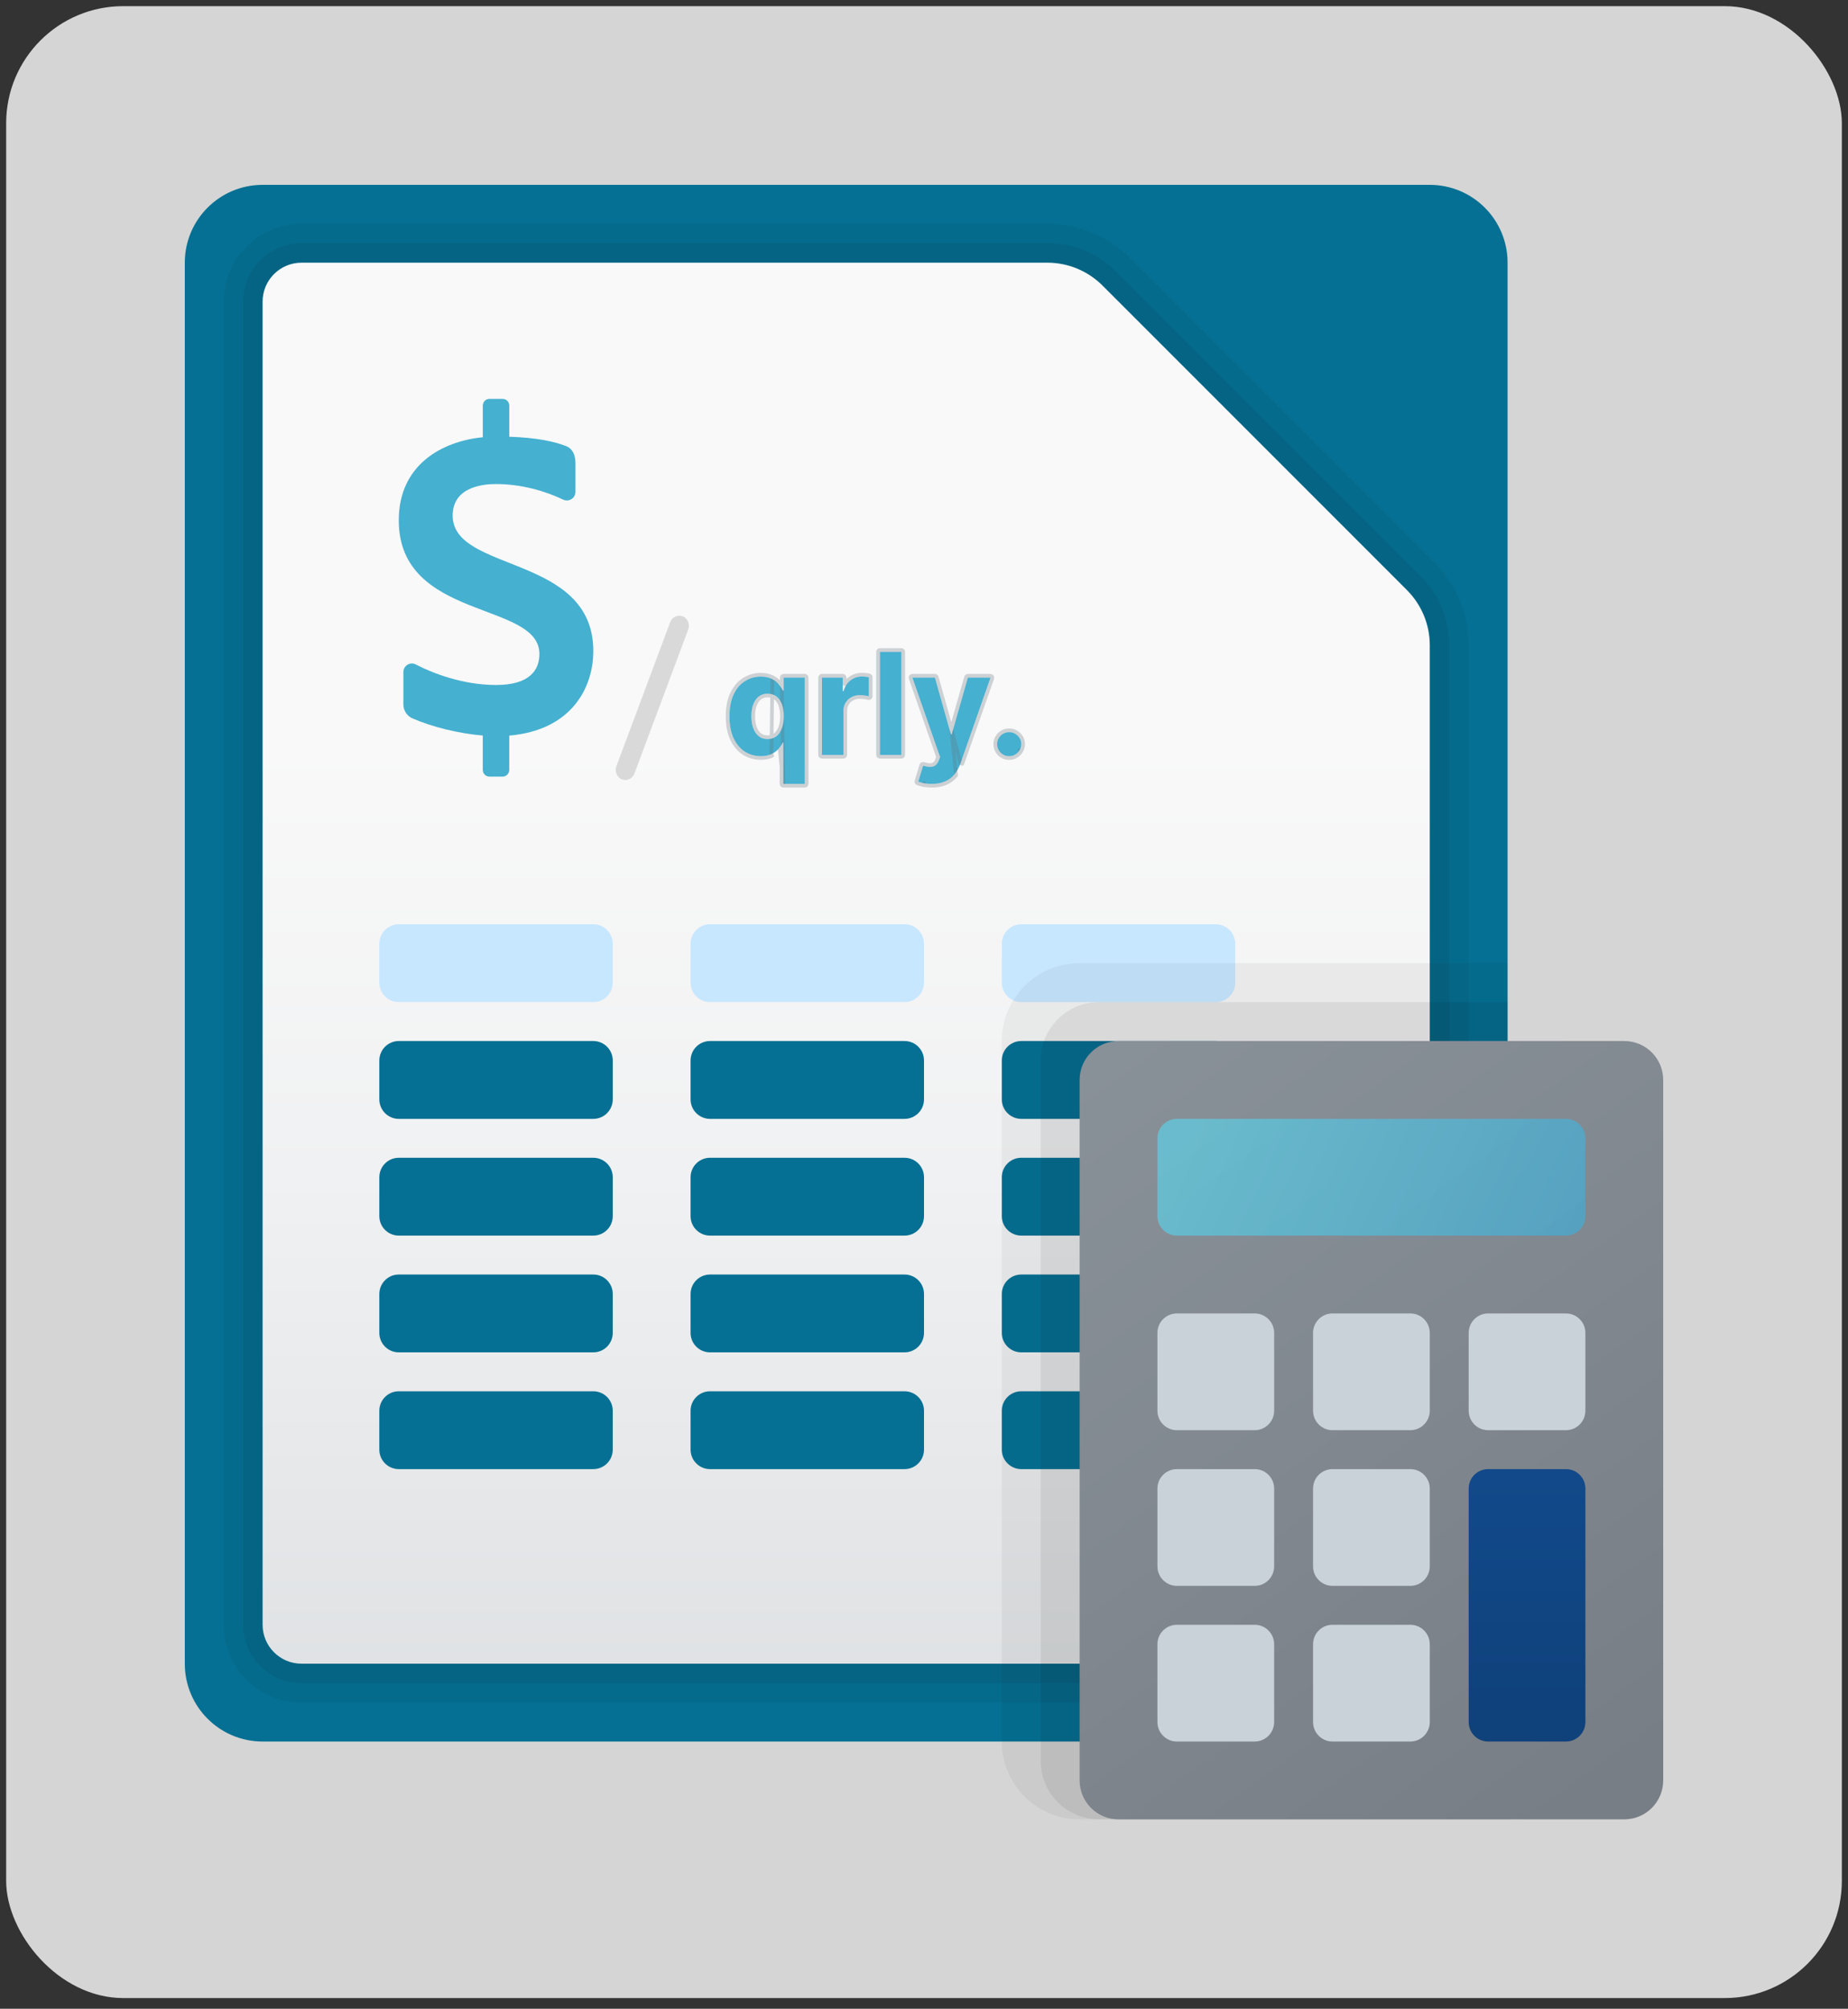 <svg width="150" height="163" viewBox="0 0 150 163" fill="none" xmlns="http://www.w3.org/2000/svg">
<rect x="0" y="0" width="150" height="163" fill="#333333" stroke="none"/>
<rect x="0.5" y="0.5" width="149" height="161.632" rx="9.5" fill="#FDFDFD" fill-opacity="0.8"/>
<path d="M116.053 141.316H21.316C17.826 141.316 15 138.489 15 135V21.316C15 17.826 17.826 15 21.316 15H116.053C119.542 15 122.368 17.826 122.368 21.316V135C122.368 138.489 119.542 141.316 116.053 141.316Z" fill="#057093"/>
<path opacity="0.05" d="M85.017 21.316C86.691 21.316 88.298 21.982 89.482 23.166L114.202 47.886C115.386 49.071 116.053 50.678 116.053 52.352V131.842C116.053 133.585 114.638 135 112.895 135H24.474C22.73 135 21.316 133.585 21.316 131.842V24.474C21.316 22.73 22.73 21.316 24.474 21.316H85.017ZM85.017 18.158H24.474C20.991 18.158 18.158 20.991 18.158 24.474V131.842C18.158 135.325 20.991 138.158 24.474 138.158H112.895C116.378 138.158 119.211 135.325 119.211 131.842V52.352C119.211 49.822 118.225 47.441 116.435 45.654L91.715 20.934C89.924 19.143 87.546 18.158 85.017 18.158Z" fill="black"/>
<path opacity="0.07" d="M85.017 21.316C86.691 21.316 88.298 21.982 89.482 23.166L114.202 47.886C115.386 49.071 116.053 50.678 116.053 52.352V131.842C116.053 133.585 114.638 135 112.895 135H24.474C22.73 135 21.316 133.585 21.316 131.842V24.474C21.316 22.73 22.73 21.316 24.474 21.316H85.017ZM85.017 19.737H24.474C21.862 19.737 19.737 21.862 19.737 24.474V131.842C19.737 134.454 21.862 136.579 24.474 136.579H112.895C115.506 136.579 117.632 134.454 117.632 131.842V52.352C117.632 50.242 116.811 48.259 115.32 46.768L90.6 22.048C89.106 20.558 87.123 19.737 85.017 19.737Z" fill="black"/>
<path d="M24.474 21.316C22.73 21.316 21.316 22.73 21.316 24.474V131.842C21.316 133.585 22.73 135 24.474 135H112.895C114.638 135 116.053 133.585 116.053 131.842V52.352C116.053 50.678 115.386 49.071 114.202 47.886L89.482 23.166C88.298 21.982 86.691 21.316 85.017 21.316H24.474Z" fill="url(#paint0_linear_287_5956)"/>
<path d="M48.158 109.737H32.368C31.497 109.737 30.79 109.029 30.79 108.158V105C30.79 104.128 31.497 103.421 32.368 103.421H48.158C49.029 103.421 49.737 104.128 49.737 105V108.158C49.737 109.029 49.029 109.737 48.158 109.737Z" fill="#057093"/>
<path d="M73.421 109.737H57.632C56.76 109.737 56.053 109.029 56.053 108.158V105C56.053 104.128 56.76 103.421 57.632 103.421H73.421C74.293 103.421 75 104.128 75 105V108.158C75 109.029 74.293 109.737 73.421 109.737Z" fill="#057093"/>
<path d="M98.684 109.737H82.895C82.023 109.737 81.316 109.029 81.316 108.158V105C81.316 104.128 82.023 103.421 82.895 103.421H98.684C99.556 103.421 100.263 104.128 100.263 105V108.158C100.263 109.029 99.556 109.737 98.684 109.737Z" fill="#057093"/>
<path d="M48.158 100.263H32.368C31.497 100.263 30.79 99.556 30.79 98.684V95.526C30.79 94.655 31.497 93.947 32.368 93.947H48.158C49.029 93.947 49.737 94.655 49.737 95.526V98.684C49.737 99.556 49.029 100.263 48.158 100.263Z" fill="#057093"/>
<path d="M73.421 100.263H57.632C56.76 100.263 56.053 99.556 56.053 98.684V95.526C56.053 94.655 56.76 93.947 57.632 93.947H73.421C74.293 93.947 75 94.655 75 95.526V98.684C75 99.556 74.293 100.263 73.421 100.263Z" fill="#057093"/>
<path d="M98.684 100.263H82.895C82.023 100.263 81.316 99.556 81.316 98.684V95.526C81.316 94.655 82.023 93.947 82.895 93.947H98.684C99.556 93.947 100.263 94.655 100.263 95.526V98.684C100.263 99.556 99.556 100.263 98.684 100.263Z" fill="#057093"/>
<path d="M48.158 90.79H32.368C31.497 90.79 30.79 90.082 30.79 89.21V86.053C30.79 85.181 31.497 84.474 32.368 84.474H48.158C49.029 84.474 49.737 85.181 49.737 86.053V89.21C49.737 90.082 49.029 90.79 48.158 90.79Z" fill="#057093"/>
<path d="M73.421 90.79H57.632C56.76 90.79 56.053 90.082 56.053 89.21V86.053C56.053 85.181 56.76 84.474 57.632 84.474H73.421C74.293 84.474 75 85.181 75 86.053V89.21C75 90.082 74.293 90.79 73.421 90.79Z" fill="#057093"/>
<path d="M98.684 90.79H82.895C82.023 90.79 81.316 90.082 81.316 89.21V86.053C81.316 85.181 82.023 84.474 82.895 84.474H98.684C99.556 84.474 100.263 85.181 100.263 86.053V89.21C100.263 90.082 99.556 90.79 98.684 90.79Z" fill="#057093"/>
<path d="M48.158 81.316H32.368C31.497 81.316 30.79 80.608 30.79 79.737V76.579C30.79 75.707 31.497 75 32.368 75H48.158C49.029 75 49.737 75.707 49.737 76.579V79.737C49.737 80.608 49.029 81.316 48.158 81.316Z" fill="#C7E7FF"/>
<path d="M73.421 81.316H57.632C56.76 81.316 56.053 80.608 56.053 79.737V76.579C56.053 75.707 56.76 75 57.632 75H73.421C74.293 75 75 75.707 75 76.579V79.737C75 80.608 74.293 81.316 73.421 81.316Z" fill="#C7E7FF"/>
<path d="M98.684 81.316H82.895C82.023 81.316 81.316 80.608 81.316 79.737V76.579C81.316 75.707 82.023 75 82.895 75H98.684C99.556 75 100.263 75.707 100.263 76.579V79.737C100.263 80.608 99.556 81.316 98.684 81.316Z" fill="#C7E7FF"/>
<path d="M48.158 119.211H32.368C31.497 119.211 30.79 118.503 30.79 117.632V114.474C30.79 113.602 31.497 112.895 32.368 112.895H48.158C49.029 112.895 49.737 113.602 49.737 114.474V117.632C49.737 118.503 49.029 119.211 48.158 119.211Z" fill="#057093"/>
<path d="M73.421 119.211H57.632C56.76 119.211 56.053 118.503 56.053 117.632V114.474C56.053 113.602 56.76 112.895 57.632 112.895H73.421C74.293 112.895 75 113.602 75 114.474V117.632C75 118.503 74.293 119.211 73.421 119.211Z" fill="#057093"/>
<path d="M98.684 119.211H82.895C82.023 119.211 81.316 118.503 81.316 117.632V114.474C81.316 113.602 82.023 112.895 82.895 112.895H98.684C99.556 112.895 100.263 113.602 100.263 114.474V117.632C100.263 118.503 99.556 119.211 98.684 119.211Z" fill="#057093"/>
<path d="M48.158 52.83C48.158 44.952 36.743 46.49 36.743 41.836C36.743 39.405 39.423 39.278 40.262 39.278C42.278 39.278 44.221 39.828 45.705 40.538C46.173 40.761 46.709 40.43 46.709 39.904V37.612C46.709 36.842 46.425 36.387 45.972 36.208C44.955 35.805 43.496 35.512 41.337 35.438V32.916C41.337 32.614 41.096 32.368 40.8 32.368H39.725C39.429 32.368 39.188 32.614 39.188 32.916V35.48C35.84 35.814 32.368 37.739 32.368 42.219C32.368 50.385 43.784 48.766 43.784 53.067C43.784 54.419 42.937 55.584 40.264 55.584C37.577 55.584 35.111 54.629 33.745 53.916C33.283 53.674 32.741 54.02 32.741 54.546V57.156C32.741 57.657 33.038 58.102 33.489 58.298C35.108 58.999 37.278 59.529 39.187 59.684V62.471C39.187 62.774 39.428 63.019 39.724 63.019H40.798C41.094 63.019 41.335 62.774 41.335 62.471V59.689C46.347 59.263 48.158 55.846 48.158 52.83Z" fill="#45B0D0"/>
<path opacity="0.05" d="M122.368 78.158H87.632C84.142 78.158 81.316 80.984 81.316 84.474V141.316C81.316 144.805 84.142 147.632 87.632 147.632H122.368V78.158Z" fill="black"/>
<path opacity="0.07" d="M122.368 81.316H89.21C86.596 81.316 84.474 83.438 84.474 86.053V142.895C84.474 145.509 86.596 147.632 89.21 147.632H122.368V81.316Z" fill="black"/>
<path d="M131.842 84.474H90.79C89.046 84.474 87.632 85.888 87.632 87.632V144.474C87.632 146.217 89.046 147.632 90.79 147.632H131.842C133.585 147.632 135 146.217 135 144.474V87.632C135 85.888 133.585 84.474 131.842 84.474Z" fill="url(#paint1_linear_287_5956)"/>
<path d="M127.105 100.263H95.526C94.655 100.263 93.947 99.556 93.947 98.684V92.368C93.947 91.497 94.655 90.79 95.526 90.79H127.105C127.977 90.79 128.684 91.497 128.684 92.368V98.684C128.684 99.556 127.977 100.263 127.105 100.263Z" fill="url(#paint2_linear_287_5956)"/>
<path d="M114.474 116.053H108.158C107.286 116.053 106.579 115.345 106.579 114.474V108.158C106.579 107.286 107.286 106.579 108.158 106.579H114.474C115.345 106.579 116.053 107.286 116.053 108.158V114.474C116.053 115.345 115.345 116.053 114.474 116.053Z" fill="#CAD2D9"/>
<path d="M101.842 116.053H95.526C94.655 116.053 93.947 115.345 93.947 114.474V108.158C93.947 107.286 94.655 106.579 95.526 106.579H101.842C102.714 106.579 103.421 107.286 103.421 108.158V114.474C103.421 115.345 102.714 116.053 101.842 116.053Z" fill="#CAD2D9"/>
<path d="M114.474 128.684H108.158C107.286 128.684 106.579 127.977 106.579 127.105V120.789C106.579 119.918 107.286 119.211 108.158 119.211H114.474C115.345 119.211 116.053 119.918 116.053 120.789V127.105C116.053 127.977 115.345 128.684 114.474 128.684Z" fill="#CAD2D9"/>
<path d="M101.842 128.684H95.526C94.655 128.684 93.947 127.977 93.947 127.105V120.789C93.947 119.918 94.655 119.211 95.526 119.211H101.842C102.714 119.211 103.421 119.918 103.421 120.789V127.105C103.421 127.977 102.714 128.684 101.842 128.684Z" fill="#CAD2D9"/>
<path d="M114.474 141.316H108.158C107.286 141.316 106.579 140.608 106.579 139.737V133.421C106.579 132.549 107.286 131.842 108.158 131.842H114.474C115.345 131.842 116.053 132.549 116.053 133.421V139.737C116.053 140.608 115.345 141.316 114.474 141.316Z" fill="#CAD2D9"/>
<path d="M101.842 141.316H95.526C94.655 141.316 93.947 140.608 93.947 139.737V133.421C93.947 132.549 94.655 131.842 95.526 131.842H101.842C102.714 131.842 103.421 132.549 103.421 133.421V139.737C103.421 140.608 102.714 141.316 101.842 141.316Z" fill="#CAD2D9"/>
<path d="M127.105 116.053H120.789C119.918 116.053 119.211 115.345 119.211 114.474V108.158C119.211 107.286 119.918 106.579 120.789 106.579H127.105C127.977 106.579 128.684 107.286 128.684 108.158V114.474C128.684 115.345 127.977 116.053 127.105 116.053Z" fill="#CAD2D9"/>
<path d="M127.105 141.316H120.789C119.918 141.316 119.211 140.608 119.211 139.737V120.789C119.211 119.918 119.918 119.211 120.789 119.211H127.105C127.977 119.211 128.684 119.918 128.684 120.789V139.737C128.684 140.608 127.977 141.316 127.105 141.316Z" fill="url(#paint3_linear_287_5956)"/>
<rect x="54.679" y="49.737" width="1.579" height="14.122" rx="0.789" transform="rotate(20.486 54.679 49.737)" fill="#D9D9D9"/>
<path d="M63.587 63.608V60.252H63.534C63.452 60.426 63.337 60.599 63.187 60.77C63.04 60.939 62.848 61.079 62.611 61.191C62.377 61.302 62.092 61.358 61.754 61.358C61.278 61.358 60.846 61.236 60.46 60.991C60.076 60.743 59.771 60.38 59.545 59.901C59.322 59.419 59.211 58.828 59.211 58.129C59.211 57.41 59.326 56.813 59.557 56.336C59.789 55.857 60.096 55.499 60.48 55.263C60.867 55.023 61.29 54.903 61.75 54.903C62.101 54.903 62.394 54.963 62.628 55.083C62.864 55.2 63.055 55.347 63.199 55.524C63.346 55.698 63.458 55.87 63.534 56.038H63.608V54.985H65.322V63.608H63.587ZM62.305 59.974C62.586 59.974 62.822 59.898 63.016 59.745C63.212 59.59 63.361 59.374 63.465 59.096C63.571 58.819 63.624 58.493 63.624 58.12C63.624 57.748 63.572 57.424 63.469 57.149C63.365 56.874 63.215 56.662 63.02 56.512C62.824 56.362 62.586 56.287 62.305 56.287C62.019 56.287 61.779 56.365 61.583 56.52C61.386 56.675 61.238 56.89 61.138 57.165C61.037 57.44 60.986 57.758 60.986 58.12C60.986 58.485 61.037 58.808 61.138 59.088C61.241 59.366 61.389 59.583 61.583 59.741C61.779 59.896 62.019 59.974 62.305 59.974Z" fill="#45B0D0"/>
<path d="M66.718 61.256V54.985H68.404V56.079H68.47C68.584 55.69 68.776 55.396 69.046 55.197C69.315 54.996 69.625 54.895 69.976 54.895C70.063 54.895 70.157 54.901 70.258 54.912C70.359 54.922 70.447 54.937 70.523 54.956V56.5C70.442 56.475 70.329 56.453 70.185 56.434C70.04 56.415 69.908 56.406 69.788 56.406C69.533 56.406 69.304 56.462 69.103 56.573C68.904 56.682 68.746 56.834 68.629 57.03C68.515 57.226 68.458 57.452 68.458 57.708V61.256H66.718Z" fill="#45B0D0"/>
<path d="M73.162 52.895V61.256H71.423V52.895H73.162Z" fill="#45B0D0"/>
<path d="M75.629 63.608C75.408 63.608 75.201 63.59 75.008 63.554C74.818 63.522 74.66 63.48 74.535 63.428L74.927 62.13C75.131 62.192 75.314 62.226 75.478 62.232C75.644 62.237 75.787 62.199 75.906 62.117C76.029 62.036 76.128 61.897 76.204 61.701L76.306 61.436L74.057 54.985H75.886L77.184 59.59H77.249L78.56 54.985H80.401L77.964 61.934C77.847 62.271 77.688 62.565 77.486 62.816C77.288 63.069 77.036 63.263 76.731 63.399C76.426 63.538 76.059 63.608 75.629 63.608Z" fill="#45B0D0"/>
<path d="M81.915 61.362C81.645 61.362 81.414 61.267 81.221 61.076C81.03 60.883 80.935 60.652 80.935 60.382C80.935 60.115 81.03 59.887 81.221 59.696C81.414 59.506 81.645 59.411 81.915 59.411C82.176 59.411 82.405 59.506 82.601 59.696C82.797 59.887 82.895 60.115 82.895 60.382C82.895 60.562 82.848 60.727 82.756 60.876C82.666 61.023 82.548 61.142 82.401 61.231C82.254 61.319 82.092 61.362 81.915 61.362Z" fill="#45B0D0"/>
<path d="M63.587 63.758C63.504 63.758 63.437 63.69 63.437 63.608V60.699C63.395 60.756 63.349 60.813 63.3 60.869L63.587 63.758ZM63.587 63.758H65.322C65.405 63.758 65.472 63.69 65.472 63.608V54.985C65.472 54.902 65.405 54.835 65.322 54.835H63.608C63.525 54.835 63.458 54.902 63.458 54.985V55.611M63.587 63.758L63.458 55.611M63.458 55.611C63.414 55.55 63.366 55.489 63.315 55.428M63.458 55.611L63.316 55.429C63.315 55.429 63.315 55.428 63.315 55.428M63.315 55.428C63.155 55.233 62.947 55.074 62.695 54.949M63.315 55.428L62.695 54.949M62.695 54.949C62.434 54.816 62.117 54.753 61.75 54.753C61.262 54.753 60.812 54.881 60.401 55.135C59.989 55.389 59.664 55.771 59.422 56.271C59.178 56.774 59.06 57.395 59.06 58.129C59.06 58.843 59.174 59.457 59.409 59.964L59.41 59.965C59.645 60.465 59.968 60.851 60.378 61.117L60.38 61.117C60.791 61.378 61.251 61.508 61.754 61.508C62.107 61.508 62.416 61.45 62.676 61.326C62.676 61.326 62.676 61.326 62.676 61.326L62.611 61.191L62.695 54.949ZM77.217 59.155L78.416 54.944C78.434 54.88 78.493 54.835 78.56 54.835H80.401C80.45 54.835 80.496 54.859 80.524 54.898C80.552 54.938 80.559 54.989 80.543 55.035L78.106 61.983C78.106 61.983 78.106 61.983 78.106 61.983L78.106 61.983L77.964 61.934L77.217 59.155ZM77.217 59.155L76.03 54.944C76.012 54.88 75.953 54.835 75.886 54.835H74.057C74.008 54.835 73.963 54.859 73.935 54.898C73.906 54.938 73.899 54.989 73.915 55.034L76.147 61.433L76.065 61.647C75.995 61.826 75.911 61.934 75.823 61.992L75.822 61.993C75.732 62.055 75.622 62.086 75.483 62.082C75.336 62.077 75.166 62.046 74.971 61.986C74.932 61.974 74.891 61.978 74.856 61.997C74.821 62.016 74.794 62.048 74.783 62.086L74.391 63.385C74.369 63.458 74.406 63.537 74.477 63.566C74.616 63.624 74.785 63.668 74.982 63.702M77.217 59.155L77.604 62.909C77.39 63.181 77.118 63.391 76.793 63.536C76.464 63.686 76.074 63.758 75.629 63.758C75.401 63.758 75.185 63.739 74.982 63.702M74.982 63.702C74.982 63.702 74.983 63.702 74.983 63.702L75.008 63.554L74.981 63.702C74.981 63.702 74.982 63.702 74.982 63.702ZM82.884 60.955C82.991 60.781 83.045 60.589 83.045 60.382C83.045 60.074 82.93 59.807 82.705 59.589C82.483 59.373 82.217 59.261 81.915 59.261C81.606 59.261 81.337 59.372 81.115 59.59L81.115 59.59C80.897 59.809 80.785 60.075 80.785 60.382C80.785 60.691 80.896 60.961 81.114 61.182L81.115 61.183C81.337 61.401 81.606 61.512 81.915 61.512C82.118 61.512 82.306 61.462 82.477 61.361L82.479 61.359C82.646 61.257 82.781 61.122 82.884 60.955ZM82.884 60.955C82.884 60.955 82.884 60.955 82.883 60.955L82.756 60.876L82.884 60.955C82.884 60.955 82.884 60.955 82.884 60.955ZM63.325 59.043L63.324 59.044C63.228 59.3 63.093 59.492 62.922 59.628C62.759 59.756 62.557 59.824 62.305 59.824C62.048 59.824 61.842 59.755 61.676 59.624C61.508 59.486 61.374 59.293 61.278 59.036C61.185 58.776 61.136 58.471 61.136 58.12C61.136 57.772 61.185 57.472 61.278 57.217C61.371 56.963 61.505 56.773 61.676 56.638C61.841 56.507 62.048 56.437 62.305 56.437C62.557 56.437 62.762 56.504 62.928 56.631C63.098 56.761 63.233 56.948 63.328 57.202C63.424 57.456 63.474 57.761 63.474 58.12C63.474 58.48 63.423 58.786 63.325 59.043ZM66.568 61.256C66.568 61.339 66.636 61.406 66.718 61.406H68.458C68.54 61.406 68.608 61.339 68.608 61.256V57.708C68.608 57.476 68.659 57.277 68.758 57.107C68.862 56.934 69 56.8 69.175 56.705L69.175 56.704C69.352 56.606 69.555 56.556 69.788 56.556C69.9 56.556 70.026 56.565 70.165 56.583C70.306 56.602 70.41 56.622 70.48 56.643C70.526 56.657 70.575 56.648 70.613 56.62C70.651 56.592 70.673 56.547 70.673 56.5V54.956C70.673 54.888 70.627 54.828 70.56 54.811C70.475 54.79 70.38 54.774 70.274 54.762C70.169 54.751 70.07 54.745 69.976 54.745C69.595 54.745 69.253 54.855 68.956 55.077C68.796 55.195 68.663 55.342 68.555 55.515V54.985C68.555 54.902 68.487 54.835 68.404 54.835H66.718C66.636 54.835 66.568 54.902 66.568 54.985V61.256ZM73.312 52.895C73.312 52.812 73.245 52.745 73.162 52.745H71.423C71.34 52.745 71.273 52.812 71.273 52.895V61.256C71.273 61.339 71.34 61.406 71.423 61.406H73.162C73.245 61.406 73.312 61.339 73.312 61.256V52.895Z" stroke="#64717C" stroke-opacity="0.3" stroke-width="0.3" stroke-linejoin="round"/>
<rect x="0.5" y="0.5" width="149" height="161.632" rx="9.5" stroke="rgba(0,0,0,0)" stroke-linejoin="round"/>
<defs>
<linearGradient id="paint0_linear_287_5956" x1="68.684" y1="60.262" x2="68.684" y2="195.009" gradientUnits="userSpaceOnUse">
<stop stop-color="#F9F9F9"/>
<stop offset="0.26" stop-color="#F0F1F2"/>
<stop offset="0.678" stop-color="#D9DCDF"/>
<stop offset="1" stop-color="#C2C8CC"/>
</linearGradient>
<linearGradient id="paint1_linear_287_5956" x1="89.498" y1="85.86" x2="131.615" y2="144.145" gradientUnits="userSpaceOnUse">
<stop stop-color="#899198"/>
<stop offset="1" stop-color="#787E85"/>
</linearGradient>
<linearGradient id="paint2_linear_287_5956" x1="97.888" y1="89.305" x2="127.639" y2="103.086" gradientUnits="userSpaceOnUse">
<stop stop-color="#4FE5FF" stop-opacity="0.52"/>
<stop offset="1" stop-color="#2EB7ED" stop-opacity="0.52"/>
</linearGradient>
<linearGradient id="paint3_linear_287_5956" x1="123.947" y1="120.079" x2="123.947" y2="140.751" gradientUnits="userSpaceOnUse">
<stop stop-color="#11498A"/>
<stop offset="1" stop-color="#0F417A"/>
</linearGradient>
</defs>
</svg>
